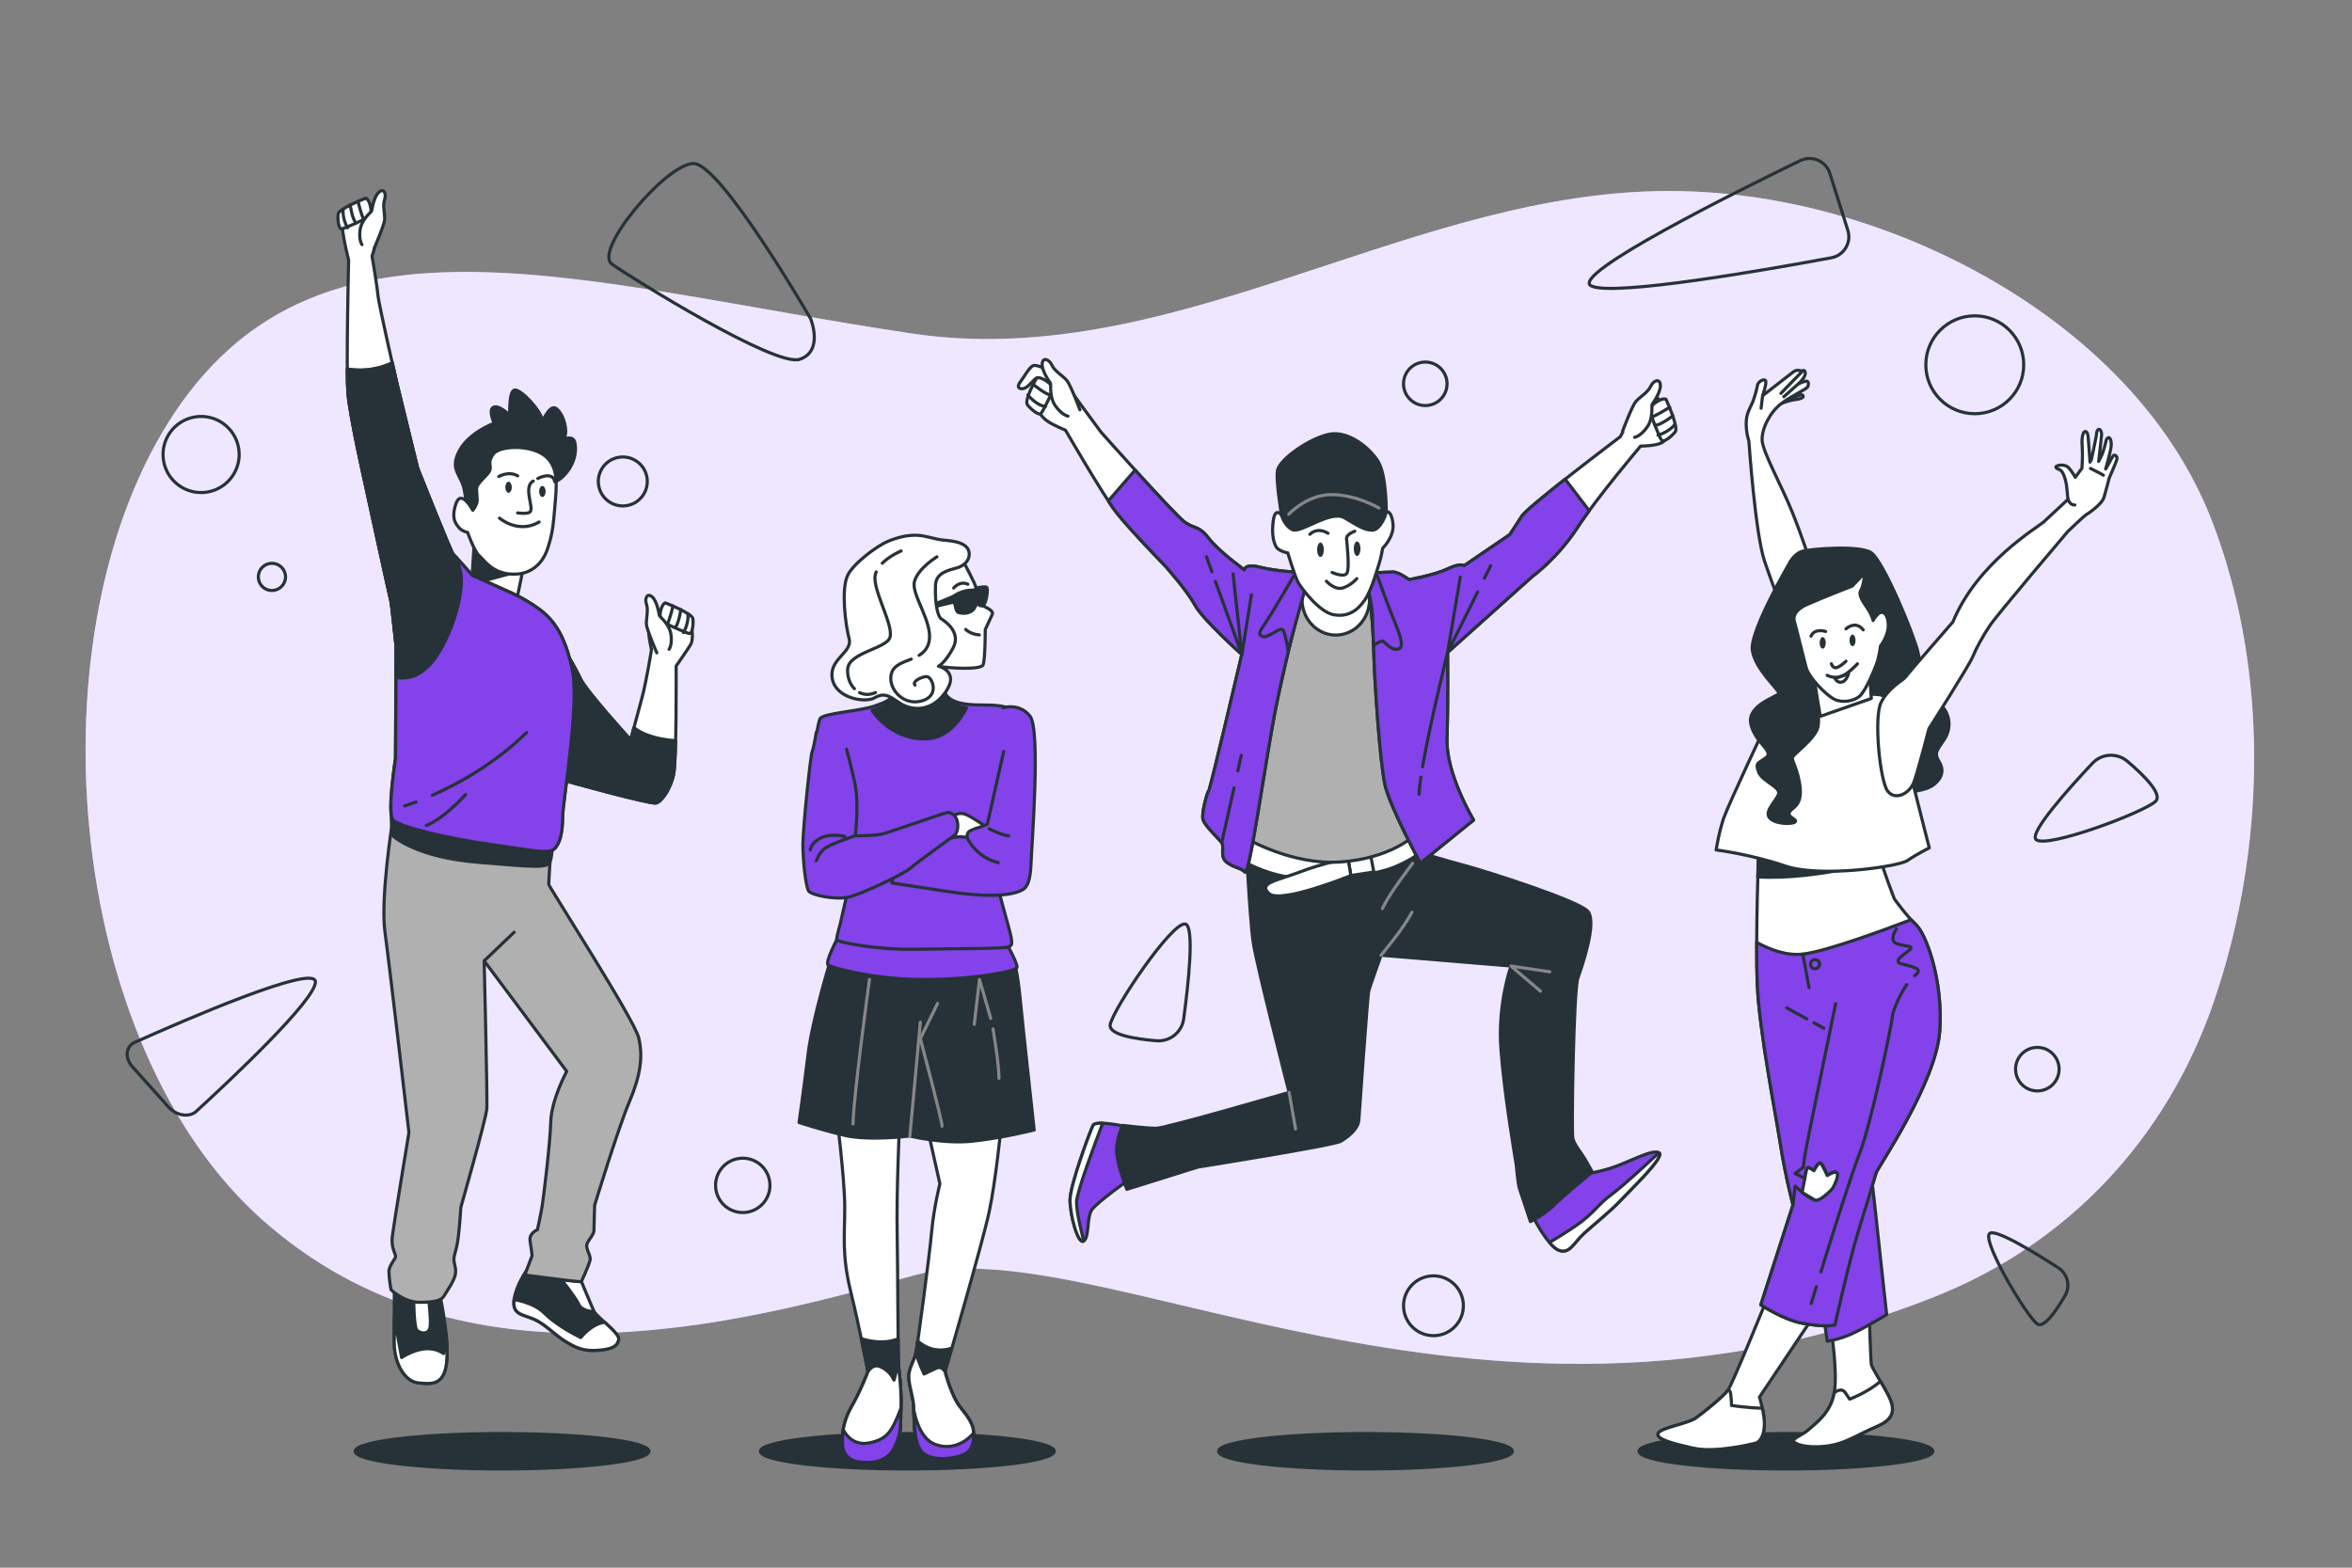 <?xml version="1.0" encoding="utf-8"?>
<!-- Generator: Adobe Illustrator 25.2.0, SVG Export Plug-In . SVG Version: 6.00 Build 0)  -->
<svg version="1.1" xmlns="http://www.w3.org/2000/svg" xmlns:xlink="http://www.w3.org/1999/xlink" x="0px" y="0px"
	 viewBox="0 0 750 500" style="enable-background:new 0 0 750 500;" xml:space="preserve">
<rect x="0" y="0" width="750" height="500" fill="#808080" stroke="none"/>
<g id="Background_Simple">
	<g>
		<path style="fill:#CAAEFF;" d="M709.95,179.61c-1.38-4.58-2.92-9.09-4.62-13.51c-14.6-37.84-47.4-65.96-82.15-83.15
			c-30.21-14.95-64.4-23.25-98.36-21.88c-80,3.24-153.05,57.44-234.15,45.29c-105.75-15.85-187.68-44.67-234.6,24.7
			C9.15,200.42,20.36,333.32,84.09,389.44s149.87,33.43,207.29,17.34c57.43-16.09,178.58,65.2,325.64,6.77
			c42.26-16.79,73.91-50.21,88.94-94.13C721.11,275.14,723.36,224.2,709.95,179.61z"/>
		<path style="opacity:0.7;fill:#FFFFFF;" d="M709.95,179.61c-1.38-4.58-2.92-9.09-4.62-13.51c-14.6-37.84-47.4-65.96-82.15-83.15
			c-30.21-14.95-64.4-23.25-98.36-21.88c-80,3.24-153.05,57.44-234.15,45.29c-105.75-15.85-187.68-44.67-234.6,24.7
			C9.15,200.42,20.36,333.32,84.09,389.44s149.87,33.43,207.29,17.34c57.43-16.09,178.58,65.2,325.64,6.77
			c42.26-16.79,73.91-50.21,88.94-94.13C721.11,275.14,723.36,224.2,709.95,179.61z"/>
	</g>
</g>
<g id="Graphics">
	<g>
		<path style="fill:none;stroke:#263238;stroke-linecap:round;stroke-linejoin:round;stroke-miterlimit:10;" d="M583.5,55.3
			c-1.25-3.96-5.72-5.89-9.46-4.07c-19.8,9.61-73.73,36.41-66.63,39.96c6.98,3.49,57.24-5.38,76.58-8.98
			c4.02-0.75,6.48-4.84,5.25-8.74L583.5,55.3z"/>
		<path style="fill:none;stroke:#263238;stroke-linecap:round;stroke-linejoin:round;stroke-miterlimit:10;" d="M42.23,340.23
			c-2.51-2.8-2.16-6.48,0.74-7.78c15.39-6.89,57.8-25.34,57.62-19.24c-0.18,6-27.41,31.53-38.03,41.26
			c-2.21,2.02-6.33,1.38-8.81-1.38L42.23,340.23z"/>
		<path style="fill:none;stroke:#263238;stroke-linecap:round;stroke-linejoin:round;stroke-miterlimit:10;" d="M258.46,101.59
			c0,0-28.62-49.44-37.3-49.44c-8.67,0-32.09,27.76-26.02,32.09c6.07,4.34,52.04,32.96,59.85,30.36
			C262.8,112,258.46,101.59,258.46,101.59z"/>
		<path style="fill:none;stroke:#263238;stroke-linecap:round;stroke-linejoin:round;stroke-miterlimit:10;" d="M678.39,242.82
			c-3.29-2.8-8.19-2.54-11.15,0.61c-7.51,7.99-20.34,22.27-17.96,24.36c3.33,2.92,33.92-8.5,38.02-12.15
			C689.83,253.38,683.56,247.21,678.39,242.82z"/>
		<path style="fill:none;stroke:#263238;stroke-linecap:round;stroke-linejoin:round;stroke-miterlimit:10;" d="M658.5,413.22
			c1.76-3.04,0.84-6.92-2.1-8.83c-7.48-4.85-20.77-13.03-22.09-10.82c-1.85,3.08,11.73,25.89,15.24,28.64
			C651.71,423.9,655.73,418,658.5,413.22z"/>
		<path style="fill:none;stroke:#263238;stroke-linecap:round;stroke-linejoin:round;stroke-miterlimit:10;" d="M368.73,331.94
			c4.31,0.36,8.14-2.7,8.72-6.98c1.47-10.87,3.58-29.95,0.44-30.26c-4.4-0.44-22.64,26.65-23.85,32
			C353.28,330,361.97,331.37,368.73,331.94z"/>
		
			<circle style="fill:none;stroke:#263238;stroke-linecap:round;stroke-linejoin:round;stroke-miterlimit:10;" cx="629.71" cy="116.34" r="15.61"/>
		<path style="fill:none;stroke:#263238;stroke-linecap:round;stroke-linejoin:round;stroke-miterlimit:10;" d="M461.43,122.41
			c0-3.83-3.11-6.94-6.94-6.94c-3.83,0-6.94,3.11-6.94,6.94c0,3.83,3.11,6.94,6.94,6.94C458.33,129.35,461.43,126.24,461.43,122.41z
			"/>
		
			<circle style="fill:none;stroke:#263238;stroke-linecap:round;stroke-linejoin:round;stroke-miterlimit:10;" cx="649.66" cy="341" r="6.94"/>
		
			<ellipse transform="matrix(0.973 -0.23 0.23 0.973 -29.986 49.741)" style="fill:none;stroke:#263238;stroke-linecap:round;stroke-linejoin:round;stroke-miterlimit:10;" cx="198.61" cy="153.64" rx="7.81" ry="7.81"/>
		
			<circle style="fill:none;stroke:#263238;stroke-linecap:round;stroke-linejoin:round;stroke-miterlimit:10;" cx="457.1" cy="416.46" r="9.54"/>
		
			<ellipse transform="matrix(0.986 -0.165 0.165 0.986 -59.033 44.128)" style="fill:none;stroke:#263238;stroke-linecap:round;stroke-linejoin:round;stroke-miterlimit:10;" cx="236.78" cy="378.3" rx="8.67" ry="8.67"/>
		
			<ellipse transform="matrix(0.987 -0.16 0.16 0.987 -22.392 12.149)" style="fill:none;stroke:#263238;stroke-linecap:round;stroke-linejoin:round;stroke-miterlimit:10;" cx="64.16" cy="144.96" rx="12.14" ry="12.14"/>
		<path style="fill:none;stroke:#263238;stroke-linecap:round;stroke-linejoin:round;stroke-miterlimit:10;" d="M91.05,184
			c0-2.4-1.94-4.34-4.34-4.34c-2.4,0-4.34,1.94-4.34,4.34c0,2.4,1.94,4.34,4.34,4.34C89.11,188.33,91.05,186.39,91.05,184z"/>
	</g>
</g>
<g id="Shadow_4">
	<path style="fill:#263238;stroke:#263238;stroke-linecap:round;stroke-linejoin:round;stroke-miterlimit:10;" d="M616.35,462.87
		c0,3.11-20.97,5.64-46.84,5.64c-25.87,0-46.84-2.52-46.84-5.64c0-3.11,20.97-5.64,46.84-5.64
		C595.38,457.23,616.35,459.75,616.35,462.87z"/>
</g>
<g id="Shadow_3">
	<path style="fill:#263238;stroke:#263238;stroke-linecap:round;stroke-linejoin:round;stroke-miterlimit:10;" d="M482.25,462.87
		c0,3.11-20.97,5.64-46.84,5.64c-25.87,0-46.84-2.52-46.84-5.64c0-3.11,20.97-5.64,46.84-5.64
		C461.28,457.23,482.25,459.75,482.25,462.87z"/>
</g>
<g id="Shadow_2">
	<path style="fill:#263238;stroke:#263238;stroke-linecap:round;stroke-linejoin:round;stroke-miterlimit:10;" d="M336.17,462.87
		c0,3.11-20.97,5.64-46.84,5.64c-25.87,0-46.84-2.52-46.84-5.64c0-3.11,20.97-5.64,46.84-5.64
		C315.2,457.23,336.17,459.75,336.17,462.87z"/>
</g>
<g id="Shadow_1">
	<path style="fill:#263238;stroke:#263238;stroke-linecap:round;stroke-linejoin:round;stroke-miterlimit:10;" d="M206.93,462.87
		c0,3.11-20.97,5.64-46.84,5.64s-46.84-2.52-46.84-5.64c0-3.11,20.97-5.64,46.84-5.64S206.93,459.75,206.93,462.87z"/>
</g>
<g id="Character_4">
	<g>
		<g>
			<path style="fill:none;stroke:#263238;stroke-linecap:round;stroke-linejoin:round;stroke-miterlimit:10;" d="M567.99,128.73
				c0,0,2-0.95,4.5-1.28c2.5-0.33,2.92-1,2.25-1.42c-0.67-0.42,0-0.08-3.25,0.67C568.24,127.45,567.99,128.73,567.99,128.73z"/>
			<path style="fill:#FFFFFF;stroke:#263238;stroke-linecap:round;stroke-linejoin:round;stroke-miterlimit:10;" d="M576.8,178.02
				c0,0-1.86-6.1-5.25-14.57c-3.39-8.47-9.48-19.31-9.65-23.03c-0.17-3.73,2.54-8.98,6.1-11.69c3.56-2.71,8.13-4.57,8.47-5.42
				c0.34-0.85,0.34-2.03-0.85-1.69c-1.19,0.34-2.2,0.85-2.2,0.85s1.52-1.36,2.03-2.54c0.51-1.19,0-2.03-0.51-1.69
				c-0.51,0.34-1.69-0.68-3.05,0.34c-1.36,1.02-9.82,7.62-9.82,7.62s1.52-4.4,0.85-4.91c-0.68-0.51-2.37,0.51-2.54,1.69
				c-0.17,1.19-0.68,3.05-1.36,4.91s-2.2,3.73-2.2,7.11c0,3.39,0.85,5.59,0.85,5.59s2.03,29.81,5.08,38.62
				c3.05,8.81,4.4,12.03,4.4,12.03l9.82-9.65L576.8,178.02z"/>
			<path style="fill:none;stroke:#263238;stroke-linecap:round;stroke-linejoin:round;stroke-miterlimit:10;" d="M562.06,126.19
				c0,0-0.4,3.26-0.49,4.01"/>
			<path style="fill:none;stroke:#263238;stroke-linecap:round;stroke-linejoin:round;stroke-miterlimit:10;" d="M574.94,118.23
				c0,0-1.45,1.47-2.78,2.81s-4.25,4.42-4.25,4.42"/>
			
				<line style="fill:none;stroke:#263238;stroke-linecap:round;stroke-linejoin:round;stroke-miterlimit:10;" x1="573.41" y1="122.46" x2="568.82" y2="126.53"/>
		</g>
		<path style="fill:#263238;stroke:#263238;stroke-linecap:round;stroke-linejoin:round;stroke-miterlimit:10;" d="M570.9,179.09
			c0,0,1.33-2.33,3.49-3.16c2.16-0.83,18.44-2.16,22.26,0.33c3.82,2.49,13.46,25.58,14.95,31.73c1.5,6.15-1,11.13,4.98,14.95
			c5.98,3.82,5.65,9.47,3.49,12.79c-2.16,3.32-3.49,4.32-1.83,6.98c1.66,2.66,1.33,5.15-1.5,7.48c-2.82,2.33-9.47,2.49-9.47,2.49
			s-11.46-28.07-12.96-34.89c-1.5-6.81-2.99-24.92-7.14-24.75c-4.15,0.17-16.11,6.98-16.61,7.31c-0.5,0.33-1.16-3.65-1.16-8.8
			S570.9,179.09,570.9,179.09z"/>
		<g>
			<path style="fill:#FFFFFF;stroke:#263238;stroke-linecap:round;stroke-linejoin:round;stroke-miterlimit:10;" d="M584.01,424.86
				c0,0,1.86,11.96,1.01,18.62c-0.03,0.26-0.07,0.52-0.11,0.77c-1.11,6.46-6.02,9.81-8.25,11.81c-2.23,2.01-6.24,2.9-4.01,4.23
				c2.23,1.34,8.02,1.56,12.48,0.45c4.46-1.11,7.13-3.12,13.82-6.02c6.69-2.9,4.46-7.35,2.67-10.7c-1.78-3.34-4.68-7.58-4.9-8.91
				c-0.22-1.34-0.67-16.49-0.67-16.49L584.01,424.86z"/>
			<path style="fill:#FFFFFF;stroke:#263238;stroke-linecap:round;stroke-linejoin:round;stroke-miterlimit:10;" d="M598.94,454.73
				c6.69-2.9,4.46-7.35,2.67-10.7c-0.59-1.11-1.3-2.31-2-3.48c-3.75,3.43-9.81,5.7-9.81,5.7s0,0-1.34-2.01c-1.34-2.01-3.57,0-3.57,0
				c-1.11,6.46-6.02,9.81-8.25,11.81c-2.23,2.01-6.24,2.9-4.01,4.23c2.23,1.34,8.02,1.56,12.48,0.45
				C589.58,459.63,592.25,457.62,598.94,454.73z"/>
		</g>
		<g>
			<path style="fill:#FFFFFF;stroke:#263238;stroke-linecap:round;stroke-linejoin:round;stroke-miterlimit:10;" d="M563.5,414.17
				c0,0-10.92,26.97-12.48,29.2c-1.56,2.23-7.8,7.13-10.25,8.91c-2.45,1.78-11.37,3.12-12.03,4.9c-0.67,1.78,4.23,3.12,11.14,4.68
				c6.91,1.56,18.05-1.11,19.84-1.56c1.78-0.45,2.9-2.9,2.9-6.24c0-3.34-1.56-8.47-1.56-8.47l17.61-26.3L563.5,414.17z"/>
			<path style="fill:#FFFFFF;stroke:#263238;stroke-linecap:round;stroke-linejoin:round;stroke-miterlimit:10;" d="M540.77,452.28
				c-2.45,1.78-11.37,3.12-12.03,4.9c-0.67,1.78,4.23,3.12,11.14,4.68c6.91,1.56,18.05-1.11,19.84-1.56c1.78-0.45,2.9-2.9,2.9-6.24
				c0-1.5-0.31-3.35-0.66-4.94c-4.15-0.03-9.82-0.85-9.82-0.85s0-1.34-0.22-3.34c-0.22-2.01-0.89-1.56-0.89-1.56
				C549.46,445.59,543.22,450.49,540.77,452.28z"/>
		</g>
		<path style="fill:#FFFFFF;stroke:#263238;stroke-linecap:round;stroke-linejoin:round;stroke-miterlimit:10;" d="M560.83,269.75
			c0,0-1.11,29.86-0.45,44.57s5.79,40.56,7.35,50.59c1.56,10.03,4.01,19.39,4.01,19.39l-10.25,31.87c0,0,7.13,4.68,12.93,5.79
			c5.79,1.11,8.91,0.89,8.91,0.89l1.78-0.22c0,0,4.46-20.28,7.58-30.31c3.12-10.03,5.13-16.71,5.57-18.28
			c0.45-1.56,19.17-28.75,20.28-45.24c1.11-16.49-4.46-30.98-7.58-33.88c-3.12-2.9-6.91-8.25-6.91-8.25s-4.01-10.47-4.23-12.26
			C599.61,272.65,560.83,269.75,560.83,269.75z"/>
		<path style="fill:#263238;stroke:#263238;stroke-linecap:round;stroke-linejoin:round;stroke-miterlimit:10;" d="M593.67,272.95
			c-10.99-1.57-32.85-3.2-32.85-3.2s-0.15,4.08-0.31,9.96c18.8,0.94,39.31-5.28,39.31-5.28L593.67,272.95z"/>
		<path style="fill:#FFFFFF;stroke:#263238;stroke-linecap:round;stroke-linejoin:round;stroke-miterlimit:10;" d="M563.95,229.41
			c0,0-12.7,26.97-14.26,31.42c-1.56,4.46-2.45,10.25-2.45,10.25s10.92,1.34,22.06,5.13c11.14,3.79,36.1,0.22,39-1.78
			c2.9-2.01,6.91-4.01,6.91-4.01s-8.69-33.65-8.69-35.88c0-2.23-2.45-10.92-6.24-12.7C596.49,220.05,568.63,224.51,563.95,229.41z"
			/>
		<path style="fill:#FFFFFF;stroke:#263238;stroke-linecap:round;stroke-linejoin:round;stroke-miterlimit:10;" d="M578.21,214.97
			l2.24,13.5l16.27-5.69l-0.56-8.3c0,0-2.49,3.82-6.15,4.65C586.35,219.95,578.21,214.97,578.21,214.97z"/>
		<path style="fill:#263238;stroke:#263238;stroke-linecap:round;stroke-linejoin:round;stroke-miterlimit:10;" d="M570.9,179.09
			c0,0-12.96,22.09-12.13,28.24c0.83,6.15,8.64,12.79,8.47,13.79c-0.17,1-10.13,3.65-8.97,9.63c1.16,5.98,7.48,8.8,4.98,10.8
			c-2.49,1.99-3.65,1.49-2.49,4.65c1.16,3.16,7.48,4.82,6.31,7.31c-1.16,2.49-4.82,5.65-2.49,7.64c2.33,1.99,7.81,1.66,7.97,0.83
			c0.17-0.83-2.49-1.33-1.99-2.82s3.99-1.83,3.49-7.64c-0.5-5.81-2.82-8.97-2.49-9.97c0.33-1,7.31-5.98,8.14-9.64
			c0.83-3.65-1.33-15.28-1.33-15.28l-1.83-9.47L570.9,179.09z"/>
		<g>
			<path style="fill:#FFFFFF;stroke:#263238;stroke-linecap:round;stroke-linejoin:round;stroke-miterlimit:10;" d="M593.97,183.42
				l-3.33,3.5c0,0-10.65,4.16-14.65,5.99c-3.99,1.83-4.16,4.16-3.83,5.16c0.33,1,3,11.98,3.83,14.98c0.83,3,5.99,8.32,8.66,9.82
				c2.66,1.5,6.58,0.77,8.41-0.89c1.83-1.66,4.57-8.1,5.4-10.43c0.83-2.33,1.17-5.49,1.17-5.49s2.66-3.33,2.5-6.99
				c-0.17-3.66-2-4.49-3.33-3.16c-1.33,1.33-1.5,2-1.5,2s-0.33-1.83-2.33-4.66c-2-2.83-2.16-4.16-1.5-5.16
				C594.14,187.08,595.13,181.59,593.97,183.42z"/>
			<path style="fill:none;stroke:#263238;stroke-linecap:round;stroke-linejoin:round;stroke-miterlimit:10;" d="M583.98,211.72
				c0,0,0.5,1.66,1.83,1.17c1.33-0.5,2.83-2,2.83-2"/>
			<path style="fill:none;stroke:#263238;stroke-linecap:round;stroke-linejoin:round;stroke-miterlimit:10;" d="M582.65,215.38
				c0,0,1.66,1,3.99,0.5c2.33-0.5,5.66-4.16,5.66-4.16"/>
			<path style="fill:none;stroke:#263238;stroke-linecap:round;stroke-linejoin:round;stroke-miterlimit:10;" d="M585.15,216.38
				c0,0,0.67,1.5,2.16,1.17s2.16-2.66,2.16-2.66L585.15,216.38z"/>
			<ellipse style="fill:#263238;" cx="590.73" cy="204.25" rx="0.97" ry="1.84"/>
			<path style="fill:#263238;" d="M582.19,205.04c0,1.02-0.43,1.84-0.97,1.84s-0.97-0.82-0.97-1.84c0-1.02,0.43-1.84,0.97-1.84
				S582.19,204.02,582.19,205.04z"/>
			<path style="fill:none;stroke:#263238;stroke-linecap:round;stroke-linejoin:round;stroke-miterlimit:10;" d="M588.64,200.56
				c0,0,3-2.83,5.49,0.33"/>
			<path style="fill:none;stroke:#263238;stroke-linecap:round;stroke-linejoin:round;stroke-miterlimit:10;" d="M582.15,201.4
				c0,0-3.5-1.17-4.66,1.5"/>
		</g>
		<g>
			<path style="fill:#FFFFFF;stroke:#263238;stroke-linecap:round;stroke-linejoin:round;stroke-miterlimit:10;" d="M622.73,198.36
				c0,0-14.62,16.78-15.12,17.61c-0.5,0.83-5.48,3.32-7.81,8.14c-2.33,4.82-0.33,25.08,2.16,28.24s6.98,0.66,8.31-2.82
				c1.33-3.49,4.82-17.11,4.82-17.11s12.79-20.1,13.95-22.92c1.16-2.82,3.16-6.48,5.48-9.97c2.33-3.49,24.75-29.9,24.75-29.9
				s5.15-4.98,5.98-5.48c0.83-0.5,4.98-3.32,5.65-5.48c0.66-2.16,1.66-6.15,1.66-6.15s2.41-5.41,2.51-6.23
				c0.1-0.82-0.87-1.5-1.26-0.87c-0.39,0.63-1.06,1.84-1.6,2.85s-0.77,1.31-0.77,1.31s1.79-6.04,1.79-7.79s-0.58-2.47-1.06-2.13
				c-0.48,0.34-0.53,0.63-0.68,1.35c-0.15,0.73-0.73,2.76-1.06,3.63c-0.34,0.87-1.21,2.51-1.21,2.51s0.82-7.01,0.92-8.32
				c0.1-1.31-0.58-2.27-1.11-1.79c-0.53,0.48-0.44,1.16-0.58,2.08c-0.15,0.92-1.5,7.3-1.55,7.45c-0.05,0.15-0.44,0.82-0.44,0.82
				s-0.44-5.9-0.58-7.88c-0.15-1.98-1.06-2.37-1.5-1.4c-0.44,0.97-0.58,2.13-0.39,4.74c0.19,2.61-0.1,6.48-0.1,6.48l-2.13,2.9
				c0,0-1.02-1.93-2.27-3.19c-1.26-1.26-4.55-0.58-3.82,0.15c0.73,0.73,1.26,0.29,1.98,1.45c0.73,1.16,1.31,3.34,1.45,5.27
				c0.15,1.93,0.34,3.34,0.34,3.34s-5.61,5.27-7.69,7.16C649.68,168.28,630.54,179.4,622.73,198.36z"/>
			<path style="fill:none;stroke:#263238;stroke-linecap:round;stroke-linejoin:round;stroke-miterlimit:10;" d="M659.45,159.24
				c0,0,0.45,1.84,2.18,1.84"/>
			<path style="fill:none;stroke:#263238;stroke-linecap:round;stroke-linejoin:round;stroke-miterlimit:10;" d="M666.61,149.4
				c0,0,3.46,1.73,4.11,2.16"/>
		</g>
		<g>
			<path style="fill:#8342EA;stroke:#263238;stroke-linecap:round;stroke-linejoin:round;stroke-miterlimit:10;" d="M581.78,421.74
				l0.89,6.02c0,0,3.57-0.45,7.58-2.23c4.01-1.78,11.37-6.24,11.37-6.24s-2.9-26.3-3.79-34.77c-0.89-8.47-1.78-13.82-1.78-13.82
				l-15.38,38.11L581.78,421.74z"/>
			<g>
				<path style="fill:#8342EA;stroke:#263238;stroke-linecap:round;stroke-linejoin:round;stroke-miterlimit:10;" d="M609.39,293.33
					c-8.57,3.28-27.1,10.12-34.52,10.97c-5.4,0.61-10.87-1.61-14.7-3.74c-0.02,5.09,0.04,9.94,0.21,13.77
					c0.67,14.71,5.79,40.56,7.35,50.59c1.56,10.03,4.01,19.39,4.01,19.39l-10.25,31.87c0,0,7.13,4.68,12.93,5.79
					c5.79,1.11,8.91,0.89,8.91,0.89l1.78-0.22c0,0,4.46-20.28,7.58-30.31c3.12-10.03,5.13-16.71,5.57-18.28
					c0.45-1.56,19.17-28.75,20.28-45.24c1.11-16.49-4.46-30.98-7.58-33.88C610.46,294.45,609.92,293.9,609.39,293.33z"/>
				
					<line style="fill:none;stroke:#263238;stroke-linecap:round;stroke-linejoin:round;stroke-miterlimit:10;" x1="578.37" y1="326.17" x2="581.55" y2="327.92"/>
				
					<line style="fill:none;stroke:#263238;stroke-linecap:round;stroke-linejoin:round;stroke-miterlimit:10;" x1="569.74" y1="321.45" x2="576.15" y2="324.96"/>
				<path style="fill:none;stroke:#263238;stroke-linecap:round;stroke-linejoin:round;stroke-miterlimit:10;" d="M585.34,320.12
					c0,0-8.91,43.24-9.58,47.02c-0.67,3.79-0.67,5.13-0.67,5.13c-2.67,2.01-2.67,2.01-2.67,2.01l3.12,1.56c0,0,0.22-4.23,1.56-3.34
					c1.34,0.89,1.34,0.89,1.34,0.89s1.11-2.67,2.01-2.45s2.23,4.01,2.23,4.01s3.57-2.9,3.12,0.45c-0.45,3.34-4.9,7.13-6.69,7.35
					c-1.78,0.22-6.69-4.46-6.69-4.46l-0.67,6.02"/>
				<path style="fill:none;stroke:#263238;stroke-linecap:round;stroke-linejoin:round;stroke-miterlimit:10;" d="M579.18,410.39
					c-1.01,3.28-1.63,5.33-1.63,5.33"/>
				<path style="fill:none;stroke:#263238;stroke-linecap:round;stroke-linejoin:round;stroke-miterlimit:10;" d="M608,314.04
					c-2.48,3.63-4.61,8.97-4.61,10.31c0,1.78-6.69,34.1-10.47,43.68c-2.54,6.42-8.57,25.63-12.28,37.62"/>
				<path style="fill:none;stroke:#263238;stroke-linecap:round;stroke-linejoin:round;stroke-miterlimit:10;" d="M604.73,296.27
					c0,0-2.01,2.9-0.67,4.23c1.34,1.34,6.46,0.89,5.13,2.23c-1.34,1.34-6.02,3.79-2.9,4.68c3.12,0.89,7.58,1.34,4.23,3.79"/>
				
					<line style="fill:none;stroke:#263238;stroke-linecap:round;stroke-linejoin:round;stroke-miterlimit:10;" x1="574.87" y1="304.29" x2="576.87" y2="314.99"/>
				<path style="fill:none;stroke:#263238;stroke-linecap:round;stroke-linejoin:round;stroke-miterlimit:10;" d="M580.22,307.52
					c0,0.8-0.65,1.45-1.45,1.45s-1.45-0.65-1.45-1.45c0-0.8,0.65-1.45,1.45-1.45S580.22,306.72,580.22,307.52z"/>
				<path style="fill:#FFFFFF;stroke:#263238;stroke-linecap:round;stroke-linejoin:round;stroke-miterlimit:10;" d="M574.65,380.29
					l0.89-4.46c0,0,0.49-3.57,1.02-3.46c0.54,0.11,1.87,1.01,1.87,1.01s1.46-2.67,2.01-2.45s2.23,4.01,2.23,4.01
					s2.73-1.77,3.17-0.76c0.43,1.01-0.8,3.77-1.45,4.78c-0.65,1.01-3.12,2.97-3.77,3.33c-0.65,0.36-1.38,0.72-2.03,0.36
					C577.94,382.3,574.65,380.29,574.65,380.29z"/>
			</g>
		</g>
		<path style="fill:#FFFFFF;stroke:#263238;stroke-linecap:round;stroke-linejoin:round;stroke-miterlimit:10;" d="M584.9,444.25"/>
	</g>
</g>
<g id="Character_3">
	<g>
		<g>
			<path style="fill:#8342EA;stroke:#263238;stroke-linecap:round;stroke-linejoin:round;stroke-miterlimit:10;" d="M506.1,374.29
				c0,0,4.12-0.46,9.16-2.29s11.68-5.5,13.74-4.35c2.06,1.15-8.47,11.22-12.14,15.11c-3.66,3.89-8.7,7.79-11.91,10.76
				s-4.35,6.41-7.79,5.27c-3.43-1.14-9.16-11.45-9.16-13.28C488.01,383.68,506.1,374.29,506.1,374.29z"/>
			<path style="fill:#FFFFFF;stroke:#263238;stroke-linecap:round;stroke-linejoin:round;stroke-miterlimit:10;" d="M502.43,391
				c-3.07,2.09-6.13,3.97-8.32,5.28c1.08,1.26,2.15,2.21,3.05,2.51c3.43,1.15,4.58-2.29,7.79-5.27s8.24-6.87,11.91-10.76
				c3.66-3.89,14.2-13.97,12.14-15.11c0,0-11.22,10.53-15.34,13.51S508.16,387.11,502.43,391z"/>
		</g>
		<g>
			<path style="fill:#8342EA;stroke:#263238;stroke-linecap:round;stroke-linejoin:round;stroke-miterlimit:10;" d="M359.54,359.4
				c0,0-10.08-2.29-10.99-0.46c-0.92,1.83-7.33,19.01-7.33,23.82c0,4.81,2.52,14.2,4.35,13.05c1.83-1.14,0.92-7.33,2.52-9.85
				c1.6-2.52,13.05-10.53,13.05-10.53L359.54,359.4z"/>
			<path style="fill:#FFFFFF;stroke:#263238;stroke-linecap:round;stroke-linejoin:round;stroke-miterlimit:10;" d="M351.62,358.24
				c-1.54-0.05-2.77,0.11-3.07,0.7c-0.92,1.83-7.33,19.01-7.33,23.82c0,4.81,2.52,14.2,4.35,13.05c-0.23-1.14-2.29-8.47-2.29-12.37
				C343.28,380.36,349.17,364.65,351.62,358.24z"/>
		</g>
		<path style="fill:#263238;stroke:#263238;stroke-linecap:round;stroke-linejoin:round;stroke-miterlimit:10;" d="M397.1,264.14
			c0,0,1.37,28.85,2.52,36.41c1.14,7.56,11.45,47.86,11.45,47.86s-39.39,11.45-42.36,11.45s-10.76-0.92-10.76-0.92
			s-2.29,4.81-1.83,9.16s3.21,11.22,3.21,11.22l22.67-7.1c0,0,43.28-6.87,45.57-8.24c2.29-1.37,5.5-3.89,5.72-6.64
			c0.23-2.75,2.75-39.85,3.21-41.45c0.46-1.6,3.89-11.22,3.89-11.22l41.45,3.43c0,0-4.35,11.91-3.21,26.79
			c1.15,14.88,4.58,34.81,4.81,36.18c0.23,1.37,0.46,6.18,1.15,8.24c0.69,2.06,3.43,10.3,3.43,10.3s4.58-2.29,7.56-5.27
			c2.98-2.98,12.14-10.53,12.14-10.53s-0.92-1.83-2.29-4.12c-1.37-2.29-3.43-4.58-3.89-6.64c-0.46-2.06,0.23-47.17,1.6-51.07
			c1.37-3.89,6.18-17.86,3.21-21.3c-2.98-3.43-32.52-12.82-39.39-14.66c-6.87-1.83-11.91-3.43-11.91-3.43l-4.58-5.72
			c0,0-3.43,7.33-23.36,3.43C407.17,266.43,397.1,264.14,397.1,264.14z"/>
		<g>
			<path style="fill:none;stroke:#878787;stroke-linecap:round;stroke-linejoin:round;stroke-miterlimit:10;" d="M440.38,304.67
				c0,0,7.33-8.7,9.85-13.74"/>
			<polyline style="fill:none;stroke:#878787;stroke-linecap:round;stroke-linejoin:round;stroke-miterlimit:10;" points="
				494.19,309.94 481.83,308.11 491.21,316.12 			"/>
			<path style="fill:none;stroke:#878787;stroke-linecap:round;stroke-linejoin:round;stroke-miterlimit:10;" d="M450.45,275.36
				c0,0-7.79,10.08-9.62,14.43"/>
			
				<line style="fill:none;stroke:#878787;stroke-linecap:round;stroke-linejoin:round;stroke-miterlimit:10;" x1="411.07" y1="348.41" x2="413.13" y2="360.09"/>
		</g>
		<g>
			<path style="fill:#FFFFFF;stroke:#263238;stroke-linecap:round;stroke-linejoin:round;stroke-miterlimit:10;" d="M397.78,275.36
				c0,0,6.64,3.89,16.26,4.81c9.62,0.92,24.73-1.14,30.69-3.66c5.95-2.52,8.01-4.58,8.01-4.58l-2.29-5.04c0,0-9.39,6.41-20.61,6.87
				c-11.22,0.46-23.59-3.21-25.65-3.89c-2.06-0.69-6.87-2.52-6.87-2.52L397.78,275.36z"/>
			<polygon style="fill:#FFFFFF;stroke:#263238;stroke-linecap:round;stroke-linejoin:round;stroke-miterlimit:10;" points="
				429.84,273.76 430.76,279.25 438.09,278.11 436.94,272.16 			"/>
			<path style="fill:#FFFFFF;stroke:#263238;stroke-linecap:round;stroke-linejoin:round;stroke-miterlimit:10;" d="M429.84,273.76
				c0,0-8.24,1.6-15.34,4.35c-7.1,2.75-13.51,3.43-9.85,6.87c3.66,3.43,26.11-5.72,26.11-5.72L429.84,273.76z"/>
		</g>
		<path style="fill:#B0B0B0;stroke:#263238;stroke-linecap:round;stroke-linejoin:round;stroke-miterlimit:10;" d="M397.33,267.35
			c0,0,14.66,8.7,30.23,7.56c15.57-1.14,22.9-8.01,22.9-8.01s-5.95-32.98-4.58-42.36c1.37-9.39,2.98-28.17,1.83-31.37
			c-1.15-3.21-33.43-5.95-38.01-5.04c-4.58,0.92-9.16,40.53-11.22,49C396.41,245.59,397.33,267.35,397.33,267.35z"/>
		
			<ellipse style="fill:#FFFFFF;stroke:#263238;stroke-linecap:round;stroke-linejoin:round;stroke-miterlimit:10;" cx="425.95" cy="191.21" rx="10.76" ry="11.34"/>
		<g>
			<path style="fill:#FFFFFF;stroke:#263238;stroke-linecap:round;stroke-linejoin:round;stroke-miterlimit:10;" d="M416.22,186.03
				c0,0-5.92,22.69-9.21,38.81c-3.29,16.12-8.55,54.76-10.03,53.28c-1.48-1.48-2.96-1.15-5.59-2.96s-0.82-5.1-1.81-6.41
				c-0.99-1.32-5.26-5.26-5.92-7.24c-0.66-1.97,1.32-8.88,1.81-9.37c0.49-0.49,10.52-43.41,10.52-43.41s-12.5-11.18-14.96-15.79
				c-2.47-4.6-9.37-12.33-9.37-12.33s-11.51-11.84-15.62-17.1c-4.11-5.26-16.28-26.31-16.28-26.31s-4.11-1.64-6.08-3.12
				c-1.97-1.48-3.29-4.11-3.29-4.11l3.45-8.06c0,0-2.63-1.48-3.29-1.32c-0.66,0.16-2.3,2.47-3.62,3.12
				c-1.32,0.66-3.12,0.16-1.64-1.81c1.48-1.97,2.8-4.6,4.11-5.26c1.32-0.66,8.39,2.63,10.36,5.59c1.97,2.96,11.35,15.62,11.35,15.62
				s23.68,26.64,26.8,28.78c3.12,2.14,4.44,0.99,7.56,5.1c3.12,4.11,11.35,10.03,11.35,10.03s0-2.14,5.1-0.82
				c5.1,1.32,12.99,1.64,12.99,1.64S416.71,184.06,416.22,186.03z"/>
			<path style="fill:#8342EA;stroke:#263238;stroke-linecap:round;stroke-linejoin:round;stroke-miterlimit:10;" d="M416.22,186.03
				c0.49-1.97-1.32-3.45-1.32-3.45s-7.89-0.33-12.99-1.64c-5.1-1.32-5.1,0.82-5.1,0.82s-8.22-5.92-11.35-10.03
				c-3.12-4.11-4.44-2.96-7.56-5.1c-1.68-1.15-9.27-9.35-15.95-16.7l-8.54,9.83c1.03,1.57,1.94,2.88,2.62,3.75
				c4.11,5.26,15.62,17.1,15.62,17.1s6.91,7.73,9.37,12.33s14.96,15.79,14.96,15.79s-10.03,42.92-10.52,43.41
				c-0.49,0.49-2.47,7.4-1.81,9.37c0.66,1.97,4.93,5.92,5.92,7.24c0.99,1.32-0.82,4.6,1.81,6.41s4.11,1.48,5.59,2.96
				c1.48,1.48,6.74-37.16,10.03-53.28C410.3,208.73,416.22,186.03,416.22,186.03z"/>
			<g>
				<path style="fill:#FFFFFF;stroke:#263238;stroke-linecap:round;stroke-linejoin:round;stroke-miterlimit:10;" d="M330.55,120.58
					c0,0-4.07,7.05-2.92,8.53c1.15,1.48,3.62,3.45,4.28,2.8c0.66-0.66,3.74-6.72,3.74-8.04
					C335.64,122.56,332.03,119.93,330.55,120.58z"/>
				<path style="fill:#FFFFFF;stroke:#263238;stroke-linecap:round;stroke-linejoin:round;stroke-miterlimit:10;" d="M329.53,122.63
					c0,0,3.54,3.01,5.56,3.4"/>
				<path style="fill:#FFFFFF;stroke:#263238;stroke-linecap:round;stroke-linejoin:round;stroke-miterlimit:10;" d="M327.76,125.97
					c0,0,2.62,3.34,5.63,3.67"/>
			</g>
			<path style="fill:#FFFFFF;stroke:#263238;stroke-linecap:round;stroke-linejoin:round;stroke-miterlimit:10;" d="M344.36,130.69
				c0,0-2.96-7.88-4.15-9.32c-1.19-1.44-3.9-2.96-4.74-4.83c-0.85-1.86-2.88-2.8-3.13-0.59c-0.25,2.2,2.37,5.93,2.63,6.27
				c0.25,0.34-0.51,4.32,1.61,7.28c2.12,2.96,3.98,3.22,3.98,3.22"/>
			<path style="fill:#8342EA;stroke:#263238;stroke-linecap:round;stroke-linejoin:round;stroke-miterlimit:10;" d="M413.38,182.23
				c0,0-6.86,11.91-9.28,15.54c-2.42,3.63-3.23,4.64-1.41,5.25c1.82,0.61,5.65-3.43,6.46-2.02c0.81,1.41,1.61,6.46,1.61,6.46
				l5.45-19.78C416.21,187.68,416,181.43,413.38,182.23z"/>
			<g>
				<polyline style="fill:none;stroke:#263238;stroke-linecap:round;stroke-linejoin:round;stroke-miterlimit:10;" points="
					399.05,189.7 395.99,208.73 393.2,183.04 				"/>
				
					<line style="fill:none;stroke:#263238;stroke-linecap:round;stroke-linejoin:round;stroke-miterlimit:10;" x1="386.45" y1="182.35" x2="384.72" y2="177.59"/>
				
					<line style="fill:none;stroke:#263238;stroke-linecap:round;stroke-linejoin:round;stroke-miterlimit:10;" x1="395.99" y1="208.73" x2="387.57" y2="185.45"/>
			</g>
			
				<line style="fill:#FFFFFF;stroke:#263238;stroke-linecap:round;stroke-linejoin:round;stroke-miterlimit:10;" x1="394.72" y1="245.85" x2="395.82" y2="240.96"/>
			
				<line style="fill:#FFFFFF;stroke:#263238;stroke-linecap:round;stroke-linejoin:round;stroke-miterlimit:10;" x1="389.58" y1="268.75" x2="393.5" y2="251.29"/>
		</g>
		<g>
			<path style="fill:#FFFFFF;stroke:#263238;stroke-linecap:round;stroke-linejoin:round;stroke-miterlimit:10;" d="M435.78,187.28
				c0.2-0.81,2.02,7.67,2.22,18.57c0.2,10.9,2.02,37.13,3.63,44.4c1.61,7.27,11.3,25.02,11.3,25.02l16.95-13.72
				c0,0-8.88-14.73-8.48-26.03c0.4-11.3,0.2-27.45,0.2-27.45l27.04-24.22c0,0,7.87-5.65,14.33-15.54
				c6.46-9.89,20.18-26.03,20.18-26.03s5.65,0,7.27-1.41c1.61-1.41,3.03-4.64,3.03-4.64s-4.04-9.28-5.25-9.48
				c-1.21-0.2-8.27,5.45-9.08,7.47c-0.81,2.02-2.42,5.05-2.42,5.05s-29.46,22.2-31.48,25.43c-2.02,3.23-3.83,5.85-3.83,5.85
				l-14.53,9.89c0,0-1.01-1.01-5.25,1.01c-4.24,2.02-12.31,3.43-12.31,3.43s-3.23-2.42-5.05-2.42c-1.82,0-9.08,0.4-9.08,0.4
				L435.78,187.28z"/>
			<path style="fill:#8342EA;stroke:#263238;stroke-linecap:round;stroke-linejoin:round;stroke-miterlimit:10;" d="M485.23,164.68
				c-2.02,3.23-3.83,5.85-3.83,5.85l-14.53,9.89c0,0-1.01-1.01-5.25,1.01c-4.24,2.02-12.31,3.43-12.31,3.43s-3.23-2.42-5.05-2.42
				c-1.82,0-9.08,0.4-9.08,0.4l0.61,4.44c0.2-0.81,2.02,7.67,2.22,18.57c0.2,10.9,2.02,37.13,3.63,44.4
				c1.61,7.27,11.3,25.02,11.3,25.02l16.95-13.72c0,0-8.88-14.73-8.48-26.03c0.4-11.3,0.2-27.45,0.2-27.45l27.04-24.22
				c0,0,7.87-5.65,14.33-15.54c1.09-1.67,2.38-3.51,3.78-5.42l-7.68-10.07C492.38,158.11,486.12,163.25,485.23,164.68z"/>
			<path style="fill:#8342EA;stroke:#263238;stroke-linecap:round;stroke-linejoin:round;stroke-miterlimit:10;" d="M439.21,183.65
				c0,0,2.83,8.07,5.05,13.52c2.22,5.45,3.83,9.49,1.41,9.89s-4.24-2.83-5.05-2.62s-2.62,1.41-2.62,1.41s-0.4-8.48-0.4-10.49
				c0-2.02-2.42-12.51-2.42-12.51L439.21,183.65z"/>
			<path style="fill:none;stroke:#263238;stroke-linecap:round;stroke-linejoin:round;stroke-miterlimit:10;" d="M453.09,247.85
				c-0.33,2.21-0.53,4.08-0.56,5.42"/>
			<path style="fill:none;stroke:#263238;stroke-linecap:round;stroke-linejoin:round;stroke-miterlimit:10;" d="M465.65,184.05
				l-4.04,24.02c0,0-5.58,22.46-8,36.49"/>
			
				<line style="fill:none;stroke:#263238;stroke-linecap:round;stroke-linejoin:round;stroke-miterlimit:10;" x1="473.35" y1="184.42" x2="475.34" y2="180.42"/>
			
				<line style="fill:none;stroke:#263238;stroke-linecap:round;stroke-linejoin:round;stroke-miterlimit:10;" x1="461.61" y1="208.07" x2="471.18" y2="188.79"/>
			<g>
				<path style="fill:#FFFFFF;stroke:#263238;stroke-linecap:round;stroke-linejoin:round;stroke-miterlimit:10;" d="M531.24,127.34
					c0,0,4.11,8.88,2.96,10.36c-1.15,1.48-3.62,3.45-4.28,2.8s-3.78-8.55-3.78-9.87C526.14,129.32,529.76,126.68,531.24,127.34z"/>
				<path style="fill:#FFFFFF;stroke:#263238;stroke-linecap:round;stroke-linejoin:round;stroke-miterlimit:10;" d="M532.42,129.91
					c0,0-4.74,2.96-5.93,3.13"/>
				<path style="fill:#FFFFFF;stroke:#263238;stroke-linecap:round;stroke-linejoin:round;stroke-miterlimit:10;" d="M533.43,132.62
					c0,0-3.56,2.8-5.59,3.05"/>
				<path style="fill:#FFFFFF;stroke:#263238;stroke-linecap:round;stroke-linejoin:round;stroke-miterlimit:10;" d="M534.11,135.33
					c0,0-1.69,2.37-5.42,3.47"/>
			</g>
			<path style="fill:#FFFFFF;stroke:#263238;stroke-linecap:round;stroke-linejoin:round;stroke-miterlimit:10;" d="M517.43,137.45
				c0,0,2.96-7.88,4.15-9.32s3.9-2.96,4.74-4.83c0.85-1.86,2.88-2.8,3.13-0.59c0.25,2.2-2.37,5.93-2.63,6.27
				c-0.25,0.34,0.51,4.32-1.61,7.28c-2.12,2.96-3.98,3.22-3.98,3.22"/>
		</g>
		<g>
			<path style="fill:#FFFFFF;stroke:#263238;stroke-linecap:round;stroke-linejoin:round;stroke-miterlimit:10;" d="M408.66,164.33
				c0,0-1.97-2.8-2.63,1.64c-0.66,4.44,0.16,8.22,1.64,9.21c1.48,0.99,2.96,1.15,2.96,1.15s2.3,7.56,3.29,9.37
				c0.99,1.81,6.74,9.54,11.35,10.36c4.6,0.82,7.56-1.32,9.87-4.6c2.3-3.29,4.28-10.69,4.77-12.17c0.49-1.48,0.99-4.44,0.99-4.44
				s3.78-3.62,3.29-7.89c-0.49-4.28-2.14-3.78-2.14-3.78s-2.8,1.97-3.95,2.14c-1.15,0.16-6.08-3.29-10.69-2.96s-12,2.8-13.48,2.96
				C412.44,165.48,408.66,164.33,408.66,164.33z"/>
			<path style="fill:none;stroke:#263238;stroke-linecap:round;stroke-linejoin:round;stroke-miterlimit:10;" d="M432.01,169.42
				c0,0-2.8,0.99-2.63,2.47c0.16,1.48,0.99,9.21,0.16,10.85c-0.82,1.64-4.77-0.16-4.77-0.16"/>
			<path style="fill:none;stroke:#263238;stroke-linecap:round;stroke-linejoin:round;stroke-miterlimit:10;" d="M422.96,185.37
				c0,0,2.63,2.96,5.26,2.14c2.63-0.82,4.44-2.96,4.44-2.96"/>
			<path style="fill:#263238;" d="M422.14,175.34c0,1.27-0.48,2.3-1.07,2.3c-0.59,0-1.07-1.03-1.07-2.3s0.48-2.3,1.07-2.3
				C421.66,173.04,422.14,174.07,422.14,175.34z"/>
			<ellipse style="fill:#263238;" cx="432.75" cy="175.01" rx="1.07" ry="2.3"/>
			<path style="fill:none;stroke:#263238;stroke-linecap:round;stroke-linejoin:round;stroke-miterlimit:10;" d="M417.7,170.41
				c0,0,2.14-2.47,5.76-0.33"/>
		</g>
		<g>
			<path style="fill:#263238;stroke:#263238;stroke-linecap:round;stroke-linejoin:round;stroke-miterlimit:10;" d="M408.66,164.33
				c0,0,0.82,3.29,3.45,4.6c2.63,1.32,12.17-6.41,16.61-3.78c4.44,2.63,6.41,3.95,8.88,3.95c2.47,0,4.44-4.93,4.44-5.92
				c0-0.99,0-11.51-2.47-15.79c-2.47-4.28-9.54-10.2-15.79-8.88c-6.25,1.32-15.95,8.06-16.44,11.68
				C406.85,153.8,408.66,164.33,408.66,164.33z"/>
			<path style="fill:none;stroke:#878787;stroke-linecap:round;stroke-linejoin:round;stroke-miterlimit:10;" d="M410.96,164
				c0,0,5.76-6.25,13.65-6.25c7.89,0,15.13,4.28,15.13,4.28"/>
		</g>
	</g>
</g>
<g id="Character_2_1_">
	<g>
		<g>
			<path style="fill:#FFFFFF;stroke:#263238;stroke-linecap:round;stroke-linejoin:round;stroke-miterlimit:10;" d="M319.27,358.96
				c0,0-1.71,17.54-3.85,27.57s-14.05,50.98-14.05,50.98s1.91,7.64,4.78,11.22c2.87,3.58,4.3,5.73,4.3,8.36c0,2.63,0,5.49-3.34,6.92
				c-3.34,1.43-10.74,2.15-13.37-1.19c-2.63-3.34-2.15-11.94-2.39-14.8c-0.24-2.87-1.91-7.4-1.43-10.03
				c0.48-2.63,1.67-4.06,2.15-6.45c0.48-2.39,4.3-30.8,5.01-38.68c0.72-7.88,2.63-15.28,2.63-15.28s-3.82-16.95-4.06-18.15
				C295.39,358.24,319.27,358.96,319.27,358.96z"/>
			<path style="fill:#263238;stroke:#263238;stroke-linecap:round;stroke-linejoin:round;stroke-miterlimit:10;" d="M293.72,462.82
				c2.63,3.34,10.03,2.63,13.37,1.19c3.34-1.43,3.34-4.3,3.34-6.92c0-2.63-1.43-4.78-4.3-8.36c-2.86-3.58-4.78-11.22-4.78-11.22
				s0.71-3.53,2.1-7.52c-4.72,1.57-8.6-0.26-10.82-2.3c-0.29,2-0.5,3.39-0.59,3.85c-0.48,2.39-1.67,3.82-2.15,6.45
				c-0.48,2.63,1.19,7.16,1.43,10.03C291.57,450.88,291.09,459.48,293.72,462.82z"/>
			<path style="fill:#FFFFFF;stroke:#263238;stroke-linecap:round;stroke-linejoin:round;stroke-miterlimit:10;" d="M291.33,448.02
				c0.24,2.87-0.24,11.46,2.39,14.8c2.63,3.34,10.03,2.63,13.37,1.19c3.34-1.43,3.34-4.3,3.34-6.92c0-2.63-1.43-4.78-4.3-8.36
				c-2.86-3.58-4.78-11.22-4.78-11.22s-0.95-1.91-2.63-1.19c-1.67,0.72-4.06,1.91-4.06,1.91s-1.67-3.58-2.63-6.69
				c-0.48,2.39-1.67,3.82-2.15,6.45C289.42,440.61,291.09,445.15,291.33,448.02z"/>
			<path style="fill:#8342EA;stroke:#263238;stroke-linecap:round;stroke-linejoin:round;stroke-miterlimit:10;" d="M297.91,460.54
				c-4.97-2.06-6.34-10.11-6.34-10.11l-0.14,0.05c0.08,3.78,0.22,9.7,2.3,12.34c2.63,3.34,10.03,2.63,13.37,1.19
				c3.34-1.43,3.34-4.3,3.34-6.92C307.53,460.49,302.88,462.6,297.91,460.54z"/>
		</g>
		<g>
			<path style="fill:#FFFFFF;stroke:#263238;stroke-linecap:round;stroke-linejoin:round;stroke-miterlimit:10;" d="M266.5,353.23
				c0,0,2.87,22.44,2.87,31.75c0,9.31-0.96,15.28,1.91,26.98c2.87,11.7,5.49,25.55,5.49,25.55s-2.15,5.73-5.25,11.22
				c-3.1,5.49-2.87,9.55-2.87,11.7s0.96,5.01,4.78,5.73c3.82,0.72,9.55,0.48,11.94-4.78c2.39-5.25,1.67-7.4,1.91-12.18
				c0.24-4.78-0.48-11.22-0.72-13.13c-0.24-1.91-0.24-30.56-0.48-42.98c-0.24-12.42,0.72-33.9,0.72-33.9L266.5,353.23z"/>
			<path style="fill:#263238;stroke:#263238;stroke-linecap:round;stroke-linejoin:round;stroke-miterlimit:10;" d="M274.64,426.94
				c1.27,6.05,2.13,10.57,2.13,10.57s-2.15,5.73-5.25,11.22c-3.1,5.49-2.87,9.55-2.87,11.7s0.96,5.01,4.78,5.73
				c3.82,0.72,9.55,0.48,11.94-4.78c2.39-5.25,1.67-7.4,1.91-12.18c0.24-4.78-0.48-11.22-0.72-13.13c-0.08-0.63-0.13-4.16-0.18-9.05
				C281.81,428.79,277.09,427.74,274.64,426.94z"/>
			<path style="fill:#FFFFFF;stroke:#263238;stroke-linecap:round;stroke-linejoin:round;stroke-miterlimit:10;" d="M284.89,439.9
				c-0.48-1.19-1.91-3.1-4.3-4.06c-2.39-0.95-3.82,1.67-3.82,1.67s-2.15,5.73-5.25,11.22c-3.1,5.49-2.87,9.55-2.87,11.7
				s0.96,5.01,4.78,5.73c3.82,0.72,9.55,0.48,11.94-4.78c2.39-5.25,1.67-7.4,1.91-12.18c0.24-4.78-0.48-11.22-0.72-13.13
				C285.12,437.99,285.36,441.09,284.89,439.9z"/>
			<path style="fill:#8342EA;stroke:#263238;stroke-linecap:round;stroke-linejoin:round;stroke-miterlimit:10;" d="M285.36,461.39
				c2.39-5.25,1.67-7.4,1.91-12.18c-2.87,7.4-4.3,9.79-10.03,10.98c-5.73,1.19-8.12-3.82-8.12-3.82l-0.28-0.02
				c-0.24,1.73-0.19,3.1-0.19,4.08c0,2.15,0.96,5.01,4.78,5.73C277.25,466.88,282.98,466.64,285.36,461.39z"/>
		</g>
		<g>
			<path style="fill:#263238;stroke:#263238;stroke-linecap:round;stroke-linejoin:round;stroke-miterlimit:10;" d="M265.07,305.48
				c0,0-5.97,19.1-7.4,30.8c-1.43,11.7-2.87,21.73-2.87,21.73s6.45,2.15,14.33,4.06c7.88,1.91,21.01,0.24,21.01,0.24
				s10.51,2.63,19.82,1.67c9.31-0.95,19.82-3.58,19.82-3.58s-3.82-34.86-4.54-42.5c-0.72-7.64-1.91-11.7-1.91-11.7L265.07,305.48z"
				/>
			
				<line style="fill:none;stroke:#878787;stroke-linecap:round;stroke-linejoin:round;stroke-miterlimit:10;" x1="290.14" y1="362.3" x2="293.48" y2="326.01"/>
			<path style="fill:none;stroke:#878787;stroke-linecap:round;stroke-linejoin:round;stroke-miterlimit:10;" d="M298.97,320.04
				l-5.49,11.22c0,0,7.16,26.98,6.92,27.93"/>
			<polyline style="fill:none;stroke:#878787;stroke-linecap:round;stroke-linejoin:round;stroke-miterlimit:10;" points="
				310.67,326.73 312.34,312.4 315.92,324.82 			"/>
			<path style="fill:none;stroke:#878787;stroke-linecap:round;stroke-linejoin:round;stroke-miterlimit:10;" d="M277.25,312.4
				c0,0-5.01,36.53-5.25,46.08"/>
			<path style="fill:none;stroke:#878787;stroke-linecap:round;stroke-linejoin:round;stroke-miterlimit:10;" d="M316.64,328.16
				c0,0,1.91,10.98,1.91,15.76"/>
		</g>
		<path style="fill:#8342EA;stroke:#263238;stroke-linecap:round;stroke-linejoin:round;stroke-miterlimit:10;" d="M266.79,299.79
			c0,0-3.87,7.36-2.67,8.07c1.19,0.72,14.09,4.54,30.56,4.54c16.47,0,29.37-2.63,29.61-3.82c0.24-1.19-2.74-6.56-2.74-6.56
			l-29.73-3.94L266.79,299.79z"/>
		<path style="fill:#8342EA;stroke:#263238;stroke-linecap:round;stroke-linejoin:round;stroke-miterlimit:10;" d="M301.5,211.26
			c0,0-1.88,5.17-0.76,8.62c1.13,3.45,4.65,4.75,10.41,4.93c5.75,0.19,14.48-0.74,14.11,6.87c-0.37,7.61-7.24,48.44-7.42,49.37
			c-0.19,0.93,4.45,16.33,4.64,18.19c0.19,1.86,0.37,2.23-0.93,2.78c-1.3,0.56-16.7,0.56-29.88,0.74
			c-13.18,0.19-24.69-2.41-24.87-2.97c-0.19-0.56,1.11-5.01,1.11-5.01l3.53-15.59c0,0-10.58,1.3-12.06,1.3
			c-1.48,0-2.97-11.51-2.41-16.89c0.56-5.38,3.16-32.85,4.64-34.52c1.48-1.67,12.44-2.23,17.26-3.9c4.83-1.67,6.13-2.41,6.13-5.94
			s0-11.88,0-11.88l15.78,1.11L301.5,211.26z"/>
		<g>
			<path style="fill:#263238;stroke:#263238;stroke-linecap:round;stroke-linejoin:round;stroke-miterlimit:10;" d="M308.21,225.78
				c-3.64-0.65-5.95-2.11-6.84-4.84c-1.2-3.67,0.8-9.17,0.8-9.17l-0.79-2.96l-16.78-1.18c0,0,0,8.88,0,12.63
				c0,3.75-1.38,4.54-6.51,6.32c0,0,5.73,9.28,16.98,9.08C301.87,235.54,306,230.08,308.21,225.78z"/>
			<g>
				<path style="fill:#FFFFFF;stroke:#263238;stroke-linecap:round;stroke-linejoin:round;stroke-miterlimit:10;" d="M306.89,178.52
					c0,0,4.34,7.99,4.34,9.03s-0.69,3.99-0.17,4.52c0.52,0.52,6.08,2.26,5.38,3.82c-0.69,1.56-2.26,4.86-2.26,4.86
					s0,9.55-0.69,11.29c-0.69,1.74-11.62,1.04-14.23,0.43c-2.61-0.6-10.78-9.29-10.78-9.29l-1.56-10.77c0,0,4.86-11.46,8.86-12.16
					C299.76,179.56,306.89,178.52,306.89,178.52z"/>
				<path style="fill:none;stroke:#263238;stroke-linecap:round;stroke-linejoin:round;stroke-miterlimit:10;" d="M307.93,200.75
					c0,0,1.56,1.56,4.34,1.74"/>
				<g>
					<path style="fill:#263238;stroke:#263238;stroke-linecap:round;stroke-linejoin:round;stroke-miterlimit:10;" d="
						M311.23,187.55c0,0,3.13-0.69,3.47-0.17c0.35,0.52,0,3.99-0.87,5.38c-0.87,1.39-2.78-0.69-2.78-0.69L311.23,187.55z"/>
					<path style="fill:#263238;stroke:#263238;stroke-linecap:round;stroke-linejoin:round;stroke-miterlimit:10;" d="
						M309.84,188.25c0,0-1.74-0.17-4.34,1.04c-2.61,1.22-2.43,2.78-1.56,2.78c0.87,0,0.52,2.95,1.74,3.3
						c1.22,0.35,3.82,0.52,5.04-1.39C311.92,192.07,313.14,187.38,309.84,188.25z"/>
					<polygon style="fill:#263238;stroke:#263238;stroke-linecap:round;stroke-linejoin:round;stroke-miterlimit:10;" points="
						304.11,190.16 293.68,194.5 303.93,192.07 					"/>
				</g>
				<path style="fill:none;stroke:#263238;stroke-linecap:round;stroke-linejoin:round;stroke-miterlimit:10;" d="M304.11,187.55
					c0,0,1.91-2.43,4.52-1.22"/>
			</g>
			<g>
				<path style="fill:#FFFFFF;stroke:#263238;stroke-linecap:round;stroke-linejoin:round;stroke-miterlimit:10;" d="M309.05,177.15
					c-0.16,1.73-1.69,3.35-3.82,3.94c-3.04,0.84-6.77,1.66-6.92,5.51c-0.24,5.88,0.71,10.11,1.88,10.82
					c1.18,0.71,6.35,4.23,3.76,9.17s-4.7,5.88-4.7,5.88s7.05,1.65,2.12,8.47c-4.94,6.82-11.52,5.41-14.81,3.06
					c-3.29-2.35-4.94-3.06-7.76-1.41c-2.82,1.65-12.23,0.24-13.4-6.11c-1.18-6.35,6.55-8.3,5.37-12.77
					c-1.18-4.47-2.59-15.75-0.47-20.22c1.76-3.71,9.27-9.34,12.78-10.81c2.98-1.25,6.19-2.1,9.45-1.95
					c2.87,0.12,5.52,1.28,8.38,1.54C303.76,172.52,309.44,172.97,309.05,177.15z"/>
				<path style="fill:none;stroke:#263238;stroke-linecap:round;stroke-linejoin:round;stroke-miterlimit:10;" d="M290.59,210.21
					c-2.56,1.03-5.19,1.78-6.14,4.04c-1.88,4.43,2.9,10.91,9.21,9.38c6.31-1.53,3.58-8.01,1.7-7.84c-1.88,0.17-4.6,1.7-3.58,2.73"/>
				<path style="fill:none;stroke:#263238;stroke-linecap:round;stroke-linejoin:round;stroke-miterlimit:10;" d="M298.77,177.59
					c0,0-5.97,3.58-7.16,7.84c-1.19,4.26,6.14,13.13,4.6,19.44c-0.49,2.02-1.68,3.25-3.13,4.14"/>
				<path style="fill:none;stroke:#263238;stroke-linecap:round;stroke-linejoin:round;stroke-miterlimit:10;" d="M274.09,220.89
					c1.46,0.73,3.21,0.84,5.07,0.01"/>
				<path style="fill:none;stroke:#263238;stroke-linecap:round;stroke-linejoin:round;stroke-miterlimit:10;" d="M279.4,182.41
					c-0.3,0.73-0.46,1.52-0.4,2.34c0.34,5.46,5.97,15,4.77,18.58c-1.19,3.58-13.13,4.77-13.47,10.06c-0.16,2.48,0.69,4.77,2.15,6.27
					"/>
				<path style="fill:none;stroke:#263238;stroke-linecap:round;stroke-linejoin:round;stroke-miterlimit:10;" d="M287.34,175.72
					c0,0-3.52,1.45-6,3.91"/>
			</g>
		</g>
		<path style="fill:#FFFFFF;stroke:#263238;stroke-linecap:round;stroke-linejoin:round;stroke-miterlimit:10;" d="M304.28,260.07
			c0,0,1.48-1.11,3.53-0.37c2.04,0.74,7.61,4.64,7.61,4.64s-5.01,0.56-7.05,2.78c-2.04,2.23-6.68,0.74-6.68,0.74L304.28,260.07z"/>
		<path style="fill:#8342EA;stroke:#263238;stroke-linecap:round;stroke-linejoin:round;stroke-miterlimit:10;" d="M319.87,225.73
			c0,0,5.01-1.67,8.54,2.6c3.53,4.27,0.56,41.21,0.37,46.96c-0.19,5.75-1.3,7.42-2.23,8.17c-0.93,0.74-5.75,3.71-23.94,0.93
			c-18.19-2.78-18.19-2.78-18.19-2.78l1.67-8.35c0,0,11.88-3.71,15.59-5.38c3.71-1.67,6.68-0.74,6.68-0.74s-0.19-1.67,1.11-2.23
			c1.3-0.56,2.23-0.93,2.97-1.11c0.74-0.19,2.41-0.93,2.41-0.93l5.2-23.2"/>
		<path style="fill:#8342EA;stroke:#263238;stroke-linecap:round;stroke-linejoin:round;stroke-miterlimit:10;" d="M260.29,233.53
			c0,0-0.74,4.83-1.3,6.13c-0.56,1.3-2.97,24.5-2.97,29.7c0,5.2,0.93,13.55,1.86,14.85c0.93,1.3,8.55,2.86,12.64,1.93
			c4.08-0.93,17.25-7.13,19.66-9.17c2.41-2.04,14.48-10.77,14.48-10.77s0.93-1.3,0.74-3.34c-0.19-2.04-1.11-2.78-1.11-2.78
			s-1.11-1.11-2.23-0.93c-1.11,0.19-18.56,6.31-20.79,6.87c-2.23,0.56-8.54,0.56-8.54,0.56s1.3-10.58-0.19-17.08
			c-1.48-6.5-2.6-10.58-2.6-10.58"/>
		<path style="fill:none;stroke:#263238;stroke-linecap:round;stroke-linejoin:round;stroke-miterlimit:10;" d="M272.73,266.57
			c0,0-8.17,2.6-10.02,4.27c-1.86,1.67-2.04,3.16-2.41,3.71"/>
		<path style="fill:none;stroke:#263238;stroke-linecap:round;stroke-linejoin:round;stroke-miterlimit:10;" d="M308.36,267.12
			c0,0,2.55,6.12,9.95,8.03"/>
		<path style="fill:none;stroke:#263238;stroke-linecap:round;stroke-linejoin:round;stroke-miterlimit:10;" d="M315.42,264.34
			c0,0,4.33,2.22,6.24,2.22"/>
		<path style="fill:none;stroke:#263238;stroke-linecap:round;stroke-linejoin:round;stroke-miterlimit:10;" d="M258.38,271.1
			c0,0,0-2.15,3.34-3.82s7.64-0.48,7.64-0.48"/>
	</g>
</g>
<g id="Character_1">
	<g>
		<path style="fill:#FFFFFF;stroke:#263238;stroke-linecap:round;stroke-linejoin:round;stroke-miterlimit:10;" d="M151.39,170.64
			l-0.83,12.85c0,0,7.46,8.09,8.29,11.19c0.83,3.11,4.15,14.51,4.98,11.82c0.83-2.7-0.41-10.16,0.21-12.23
			c0.62-2.07,2.9-13.48,2.9-13.48s-5.18-1.45-8.09-3.32C155.95,175.61,151.39,170.64,151.39,170.64z"/>
		<polygon style="fill:#263238;stroke:#263238;stroke-linecap:round;stroke-linejoin:round;stroke-miterlimit:10;" points="
			165.68,182.15 154.75,185.11 150.56,183.49 151.79,172.99 		"/>
		<g>
			<path style="fill:#263238;stroke:#263238;stroke-linecap:round;stroke-linejoin:round;stroke-miterlimit:10;" d="M148.07,162.96
				c0,0,1.04-1.45,0-6.63c-1.04-5.18-4.77-6.43-1.66-12.44c3.11-6.01,11.19-8.91,11.19-8.91s-1.87-3.94-0.41-4.98
				c1.45-1.04,4.77,1.66,5.18,2.49c0.41,0.83-0.41-8.09,1.87-8.09c2.28,0,8.5,7.05,8.5,9.33c0,2.28,2.28-5.39,4.77-3.32
				c2.49,2.07,3.52,7.46,2.49,8.91c-1.04,1.45,2.7-1.04,3.32,1.87c0.62,2.9-0.21,6.43-2.49,9.33c-2.28,2.9-3.94,3.11-3.94,3.11
				s-4.35-7.05-8.91-6.84c-4.56,0.21-9.33,0.83-9.33,2.9c0,2.07-0.21,3.32-2.07,5.39c-1.87,2.07-2.07,4.77-3.11,7.26
				c-1.04,2.49,0.21,4.35-2.28,3.52C148.69,165.04,148.07,162.96,148.07,162.96z"/>
			<path style="fill:#FFFFFF;stroke:#263238;stroke-linecap:round;stroke-linejoin:round;stroke-miterlimit:10;" d="M150.77,162.76
				c0,0-3.73-7.05-5.39-2.07c-1.66,4.98,0.21,6.63,1.04,7.67c0.83,1.04,2.7,1.45,2.7,1.45s2.07,6.01,3.73,7.46
				c1.66,1.45,4.56,6.43,12.23,5.8c3.61-0.29,7.67-2.49,9.54-8.09s1.87-8.71,2.49-15.55c0.62-6.84,0.41-11.82-4.35-14.72
				c-4.77-2.9-13.68-2.49-15.55,0.21c-1.87,2.69-0.41,3.73-1.04,5.18s-3.94,3.94-4.15,5.39c-0.21,1.45,0.41,3.73,0,4.98
				C151.6,161.72,150.77,162.76,150.77,162.76z"/>
			<path style="fill:none;stroke:#263238;stroke-linecap:round;stroke-linejoin:round;stroke-miterlimit:10;" d="M170.05,153.43
				c0,0-1.66,0.62-1.45,3.52c0.21,2.9,1.04,4.77,0.62,6.01c-0.41,1.24-4.15,0.62-4.15,0.62"/>
			<path style="fill:none;stroke:#263238;stroke-linecap:round;stroke-linejoin:round;stroke-miterlimit:10;" d="M159.27,165.25
				c0,0,6.01,5.18,12.65,1.24"/>
			<path style="fill:#263238;" d="M163.21,155.4c0,0.97-0.46,1.76-1.04,1.76c-0.57,0-1.04-0.79-1.04-1.76
				c0-0.97,0.46-1.76,1.04-1.76C162.74,153.64,163.21,154.42,163.21,155.4z"/>
			<path style="fill:#263238;" d="M173.99,156.75c0,0.97-0.46,1.76-1.04,1.76c-0.57,0-1.04-0.79-1.04-1.76
				c0-0.97,0.46-1.76,1.04-1.76C173.52,154.98,173.99,155.77,173.99,156.75z"/>
			<path style="fill:none;stroke:#263238;stroke-linecap:round;stroke-linejoin:round;stroke-miterlimit:10;" d="M159.06,151.98
				c0,0,3.11-1.87,6.01-0.21"/>
			<path style="fill:none;stroke:#263238;stroke-linecap:round;stroke-linejoin:round;stroke-miterlimit:10;" d="M171.5,152.6
				c0,0,4.77-2.49,5.39,1.04"/>
		</g>
		<path style="fill:#FFFFFF;stroke:#263238;stroke-linecap:round;stroke-linejoin:round;stroke-miterlimit:10;" d="M181.16,209.2
			c0,0,2.22,3.63,4.03,7.45c1.81,3.83,15.91,19.33,15.91,19.33s2.22-8.26,3.63-13.49c1.41-5.24,3.02-15.31,3.02-15.31
			s-1.21-5.04-0.81-6.65c0.4-1.61,0.4-5.64,1.61-6.04c1.21-0.4,11.48,4.03,11.88,5.44c0.4,1.41,0.6,4.23-0.2,5.64
			c-0.81,1.41-4.63,6.85-4.63,6.85s0.2,30.01-0.81,34.64s-3.83,8.66-5.64,9.06c-1.81,0.4-29-7.05-31.42-7.85
			C175.32,247.47,181.16,209.2,181.16,209.2z"/>
		<path style="fill:#263238;stroke:#263238;stroke-linecap:round;stroke-linejoin:round;stroke-miterlimit:10;" d="M209.15,256.13
			c1.81-0.4,4.63-4.43,5.64-9.06c0.33-1.52,0.53-5.78,0.65-10.82c-7.23-0.53-11.19-2.49-13.29-4.19c-0.61,2.28-1.05,3.93-1.05,3.93
			s-14.1-15.51-15.91-19.34c-1.81-3.83-4.03-7.45-4.03-7.45s-5.84,38.27-3.42,39.07C180.15,249.08,207.34,256.53,209.15,256.13z"/>
		<g>
			<g>
				<path style="fill:#263238;stroke:#263238;stroke-linecap:round;stroke-linejoin:round;stroke-miterlimit:10;" d="M185.38,408.78
					c0,0,2.34,7.22,4.03,9.55c1.7,2.33,8.28,7.01,7.85,8.92c-0.42,1.91-1.49,2.97-6.37,3.4c-4.88,0.42-7.43-0.85-10.83-2.97
					c-3.4-2.12-6.37-5.52-9.98-7.01c-3.61-1.49-6.79-1.49-6.16-6.16c0.64-4.67,4.03-9.34,4.03-9.34L185.38,408.78z"/>
				<path style="fill:#FFFFFF;stroke:#263238;stroke-linecap:round;stroke-linejoin:round;stroke-miterlimit:10;" d="M170.1,420.66
					c3.61,1.49,6.58,4.88,9.98,7.01c3.4,2.12,5.94,3.4,10.83,2.97c4.88-0.42,5.94-1.49,6.37-3.4c0.26-1.18-2.15-3.41-4.43-5.5
					c-4.12,0.38-7.67,4.86-7.67,4.86c-3.4-1.7-8.28-4.46-11.68-7.85c-3.4-3.4-9.55-4.25-9.55-4.25
					C163.31,419.18,166.49,419.18,170.1,420.66z"/>
				<path style="fill:#FFFFFF;stroke:#263238;stroke-linecap:round;stroke-linejoin:round;stroke-miterlimit:10;" d="M179.02,408.14
					c0,0,4.46,5.52,5.52,7.85c1.06,2.33,4.88,2.33,4.88,2.33l-4.03-9.55L179.02,408.14z"/>
			</g>
			<g>
				<path style="fill:#263238;stroke:#263238;stroke-linecap:round;stroke-linejoin:round;stroke-miterlimit:10;" d="M125.73,408.99
					c0,0,0,12.74,0,19.32s3.4,12.31,7.64,12.74c4.25,0.42,8.7,1.06,9.13-7.85c0.42-8.92-2.12-18.89-2.12-19.95
					C140.38,412.17,125.73,408.99,125.73,408.99z"/>
				<path style="fill:#FFFFFF;stroke:#263238;stroke-linecap:round;stroke-linejoin:round;stroke-miterlimit:10;" d="M142.5,433.19
					c0.13-2.66-0.01-5.41-0.27-7.99c-0.33,2.79-0.79,6.51-0.79,6.51s-2.34-1.91-6.16-1.49c-3.82,0.42-7.22,2.76-7.22,2.76
					l-2.34-12.92c0,2.97,0,5.98,0,8.25c0,6.58,3.4,12.31,7.64,12.74C137.62,441.47,142.08,442.1,142.5,433.19z"/>
				<path style="fill:#FFFFFF;stroke:#263238;stroke-linecap:round;stroke-linejoin:round;stroke-miterlimit:10;" d="M131.89,412.81
					c0,0,0,10.4,1.06,11.46c1.06,1.06,4.03,1.7,4.25-1.49c0.21-3.18-0.64-9.34-0.64-9.34L131.89,412.81z"/>
			</g>
			<path style="fill:#B0B0B0;stroke:#263238;stroke-linecap:round;stroke-linejoin:round;stroke-miterlimit:10;" d="M125.1,262.41
				c0,0-3.83,24.09-2.34,34.92c1.49,10.83,7.64,63.9,7.64,63.9s-4.88,29.51-5.31,33.12s1.06,5.52,1.06,6.37
				c0,0.85-2.12,2.76-2.12,4.88s0.64,5.73,0.64,5.73s4.03,4.03,9.13,4.03c5.09,0,7.01-0.64,7.85-2.12c0.85-1.49,3.4-4.88,3.61-7.22
				c0.21-2.33-0.85-3.4-0.42-5.31c0.42-1.91,0.85-2.76,1.27-5.94c0.42-3.18,0.85-9.76,0.85-9.76s8.07-28.23,8.28-31.42
				c0.21-3.18-0.85-47.13-0.85-47.13l26.32,35.24c0,0-4.88,8.92-5.09,16.13c-0.21,7.22-2.34,24.41-2.76,26.96
				c-0.42,2.55-1.49,7.43-1.49,7.43s-2.76,1.06-2.34,3.61c0.42,2.55,0.64,4.67,0.64,4.67l-2.34,6.16c0,0,6.79,0.85,11.68,1.49
				s6.37,0.64,6.37,0.64s2.34-5.09,2.76-6.79c0.42-1.7-1.7-3.82-0.85-5.52c0.85-1.7,2.12-2.76,2.12-4.25c0-1.49,0.21-7.85,0.21-7.85
				s7.43-24.41,11.04-32.9c3.61-8.49,4.46-14.65,2.97-20.59c-1.49-5.94-28.66-48.19-28.66-48.82c0-0.64,0.42-7.22,0.42-7.22
				s-28.45-3.18-37.57-4.67C128.71,268.67,125.1,262.41,125.1,262.41z"/>
			
				<line style="fill:#FFFFFF;stroke:#263238;stroke-linecap:round;stroke-linejoin:round;stroke-miterlimit:10;" x1="154.39" y1="306.46" x2="163.94" y2="297.33"/>
		</g>
		<path style="fill:#263238;stroke:#263238;stroke-linecap:round;stroke-linejoin:round;stroke-miterlimit:10;" d="M124.72,257.08
			c0,0,0,8.85,0.6,9.51c0.6,0.66,8.19,6.86,26.76,8.4c18.58,1.55,22.57,1.99,23.37-0.22c0.8-2.21,0.8-7.74,0.8-7.74
			s-22.77-3.54-34.35-6.41C130.32,257.74,124.72,257.08,124.72,257.08z"/>
		<path style="fill:#FFFFFF;stroke:#263238;stroke-linecap:round;stroke-linejoin:round;stroke-miterlimit:10;" d="M150.56,183.49
			c0,0-5.39-6.22-6.01-6.63c-0.62-0.41-11.4-27.57-11.4-27.57l-6.63-27.16c0,0-5.8-25.29-6.01-27.99
			c-0.21-2.69-1.87-12.44-1.87-12.44s3.81-12.08,3.6-14.15c-0.21-2.07-10.75,0.6-12.61,1.43c-1.87,0.83,1.54,13.96,1.54,13.96
			s-0.83,35.04-0.21,42.5c0.62,7.46,5.6,29.44,5.6,29.44s7.88,36.28,8.09,36.9c0.21,0.62,1.66,14.51,1.66,14.51l-0.21,35.66
			c0,0-2.7,17.21-0.83,19.49s17.83,6.01,31.1,7.88c13.27,1.87,18.45,3.11,20.32,1.45c1.87-1.66,2.7-5.39,2.7-10.16
			c0-4.77,5.39-35.87,3.11-46.85s-5.8-15.96-10.57-19.49c-4.77-3.52-9.66-5.54-9.66-5.54L150.56,183.49z"/>
		<g>
			<path style="fill:#8342EA;stroke:#263238;stroke-linecap:round;stroke-linejoin:round;stroke-miterlimit:10;" d="M171.91,194.27
				c-4.77-3.52-9.66-5.54-9.66-5.54l-11.69-5.24c0,0-5.39-6.22-6.01-6.63c-0.62-0.41-11.4-27.57-11.4-27.57l-6.63-27.16
				c0,0-0.62-2.69-1.45-6.4c-5.51,2.66-10.85,2.55-14.31,2c0.02,3.39,0.09,6.16,0.22,7.72c0.62,7.46,5.6,29.44,5.6,29.44
				s7.88,36.28,8.09,36.9c0.21,0.62,1.66,14.51,1.66,14.51l-0.21,35.66c0,0-2.7,17.21-0.83,19.49c1.87,2.28,17.83,6.01,31.1,7.88
				c13.27,1.87,18.45,3.11,20.32,1.45c1.87-1.66,2.7-5.39,2.7-10.16c0-4.77,5.39-35.86,3.11-46.85S176.68,197.79,171.91,194.27z"/>
			<path style="fill:none;stroke:#263238;stroke-linecap:round;stroke-linejoin:round;stroke-miterlimit:10;" d="M137.87,253.64
				c7.88-3.49,19.72-9.85,30.03-19.99"/>
			<path style="fill:none;stroke:#263238;stroke-linecap:round;stroke-linejoin:round;stroke-miterlimit:10;" d="M129.03,257.04
				c0,0,1.35-0.4,3.64-1.26"/>
			<path style="fill:none;stroke:#263238;stroke-linecap:round;stroke-linejoin:round;stroke-miterlimit:10;" d="M135.94,263.3
				c0,0,4.94-1.65,12.52-9.88"/>
		</g>
		<g>
			<g>
				<path style="fill:#FFFFFF;stroke:#263238;stroke-linecap:round;stroke-linejoin:round;stroke-miterlimit:10;" d="M116.63,63.22
					c0,0-8.62,3.31-8.81,5.07c-0.19,1.76,0.18,4.72,1.06,4.7s8.18-3.3,9.05-4.2C118.79,67.91,118.07,63.75,116.63,63.22z"/>
				<path style="fill:#FFFFFF;stroke:#263238;stroke-linecap:round;stroke-linejoin:round;stroke-miterlimit:10;" d="M114.14,64.18
					c0,0,1.26,5.13,1.96,6.02"/>
				<path style="fill:#FFFFFF;stroke:#263238;stroke-linecap:round;stroke-linejoin:round;stroke-miterlimit:10;" d="M111.67,65.35
					c0,0,0.57,4.23,1.78,5.74"/>
				<path style="fill:#FFFFFF;stroke:#263238;stroke-linecap:round;stroke-linejoin:round;stroke-miterlimit:10;" d="M109.43,66.74
					c0,0-0.41,2.72,1.39,5.91"/>
			</g>
			<path style="fill:#FFFFFF;stroke:#263238;stroke-linecap:round;stroke-linejoin:round;stroke-miterlimit:10;" d="M119.34,79.14
				c0,0,3.17-7.28,3.31-9.04c0.14-1.75-0.69-4.57-0.04-6.39c0.65-1.82-0.11-3.79-1.73-2.46c-1.62,1.32-2.29,5.57-2.34,5.97
				c-0.05,0.4-3.18,2.59-3.7,5.99c-0.51,3.4,0.58,4.8,0.58,4.8"/>
		</g>
		<g>
			<g>
				<path style="fill:#FFFFFF;stroke:#263238;stroke-linecap:round;stroke-linejoin:round;stroke-miterlimit:10;" d="M212.15,192.29
					c0,0,8.62,3.31,8.81,5.07c0.19,1.76-0.18,4.72-1.06,4.7c-0.88-0.01-8.18-3.3-9.05-4.2
					C209.99,196.97,210.71,192.81,212.15,192.29z"/>
				<path style="fill:#FFFFFF;stroke:#263238;stroke-linecap:round;stroke-linejoin:round;stroke-miterlimit:10;" d="M214.63,193.25
					c0,0-1.26,5.13-1.96,6.02"/>
				<path style="fill:#FFFFFF;stroke:#263238;stroke-linecap:round;stroke-linejoin:round;stroke-miterlimit:10;" d="M217.1,194.42
					c0,0-0.57,4.23-1.78,5.74"/>
				<path style="fill:#FFFFFF;stroke:#263238;stroke-linecap:round;stroke-linejoin:round;stroke-miterlimit:10;" d="M219.35,195.81
					c0,0,0.41,2.72-1.39,5.91"/>
			</g>
			<path style="fill:#FFFFFF;stroke:#263238;stroke-linecap:round;stroke-linejoin:round;stroke-miterlimit:10;" d="M209.44,208.21
				c0,0-3.17-7.28-3.31-9.04c-0.14-1.75,0.69-4.57,0.04-6.39c-0.65-1.82,0.11-3.79,1.73-2.46c1.62,1.32,2.29,5.57,2.34,5.97
				c0.05,0.4,3.18,2.59,3.7,5.99c0.51,3.4-0.58,4.8-0.58,4.8"/>
		</g>
		<path style="fill:#263238;stroke:#263238;stroke-linecap:round;stroke-linejoin:round;stroke-miterlimit:10;" d="M136.65,212.43
			c6.44-6.44,12.08-23.77,10.07-30.61c-0.4-1.36-0.77-2.67-1.1-3.89c-0.52-0.56-0.93-0.97-1.07-1.07
			c-0.62-0.41-11.4-27.57-11.4-27.57l-6.63-27.16c0,0-0.62-2.69-1.45-6.4c-5.51,2.66-10.85,2.55-14.31,2
			c0.02,3.39,0.09,6.16,0.22,7.72c0.62,7.46,5.6,29.44,5.6,29.44s7.88,36.28,8.09,36.9c0.21,0.62,1.66,14.51,1.66,14.51l-0.06,9.72
			C128.56,216.55,132.52,216.55,136.65,212.43z"/>
	</g>
</g>
<g id="Text">
</g>
</svg>
